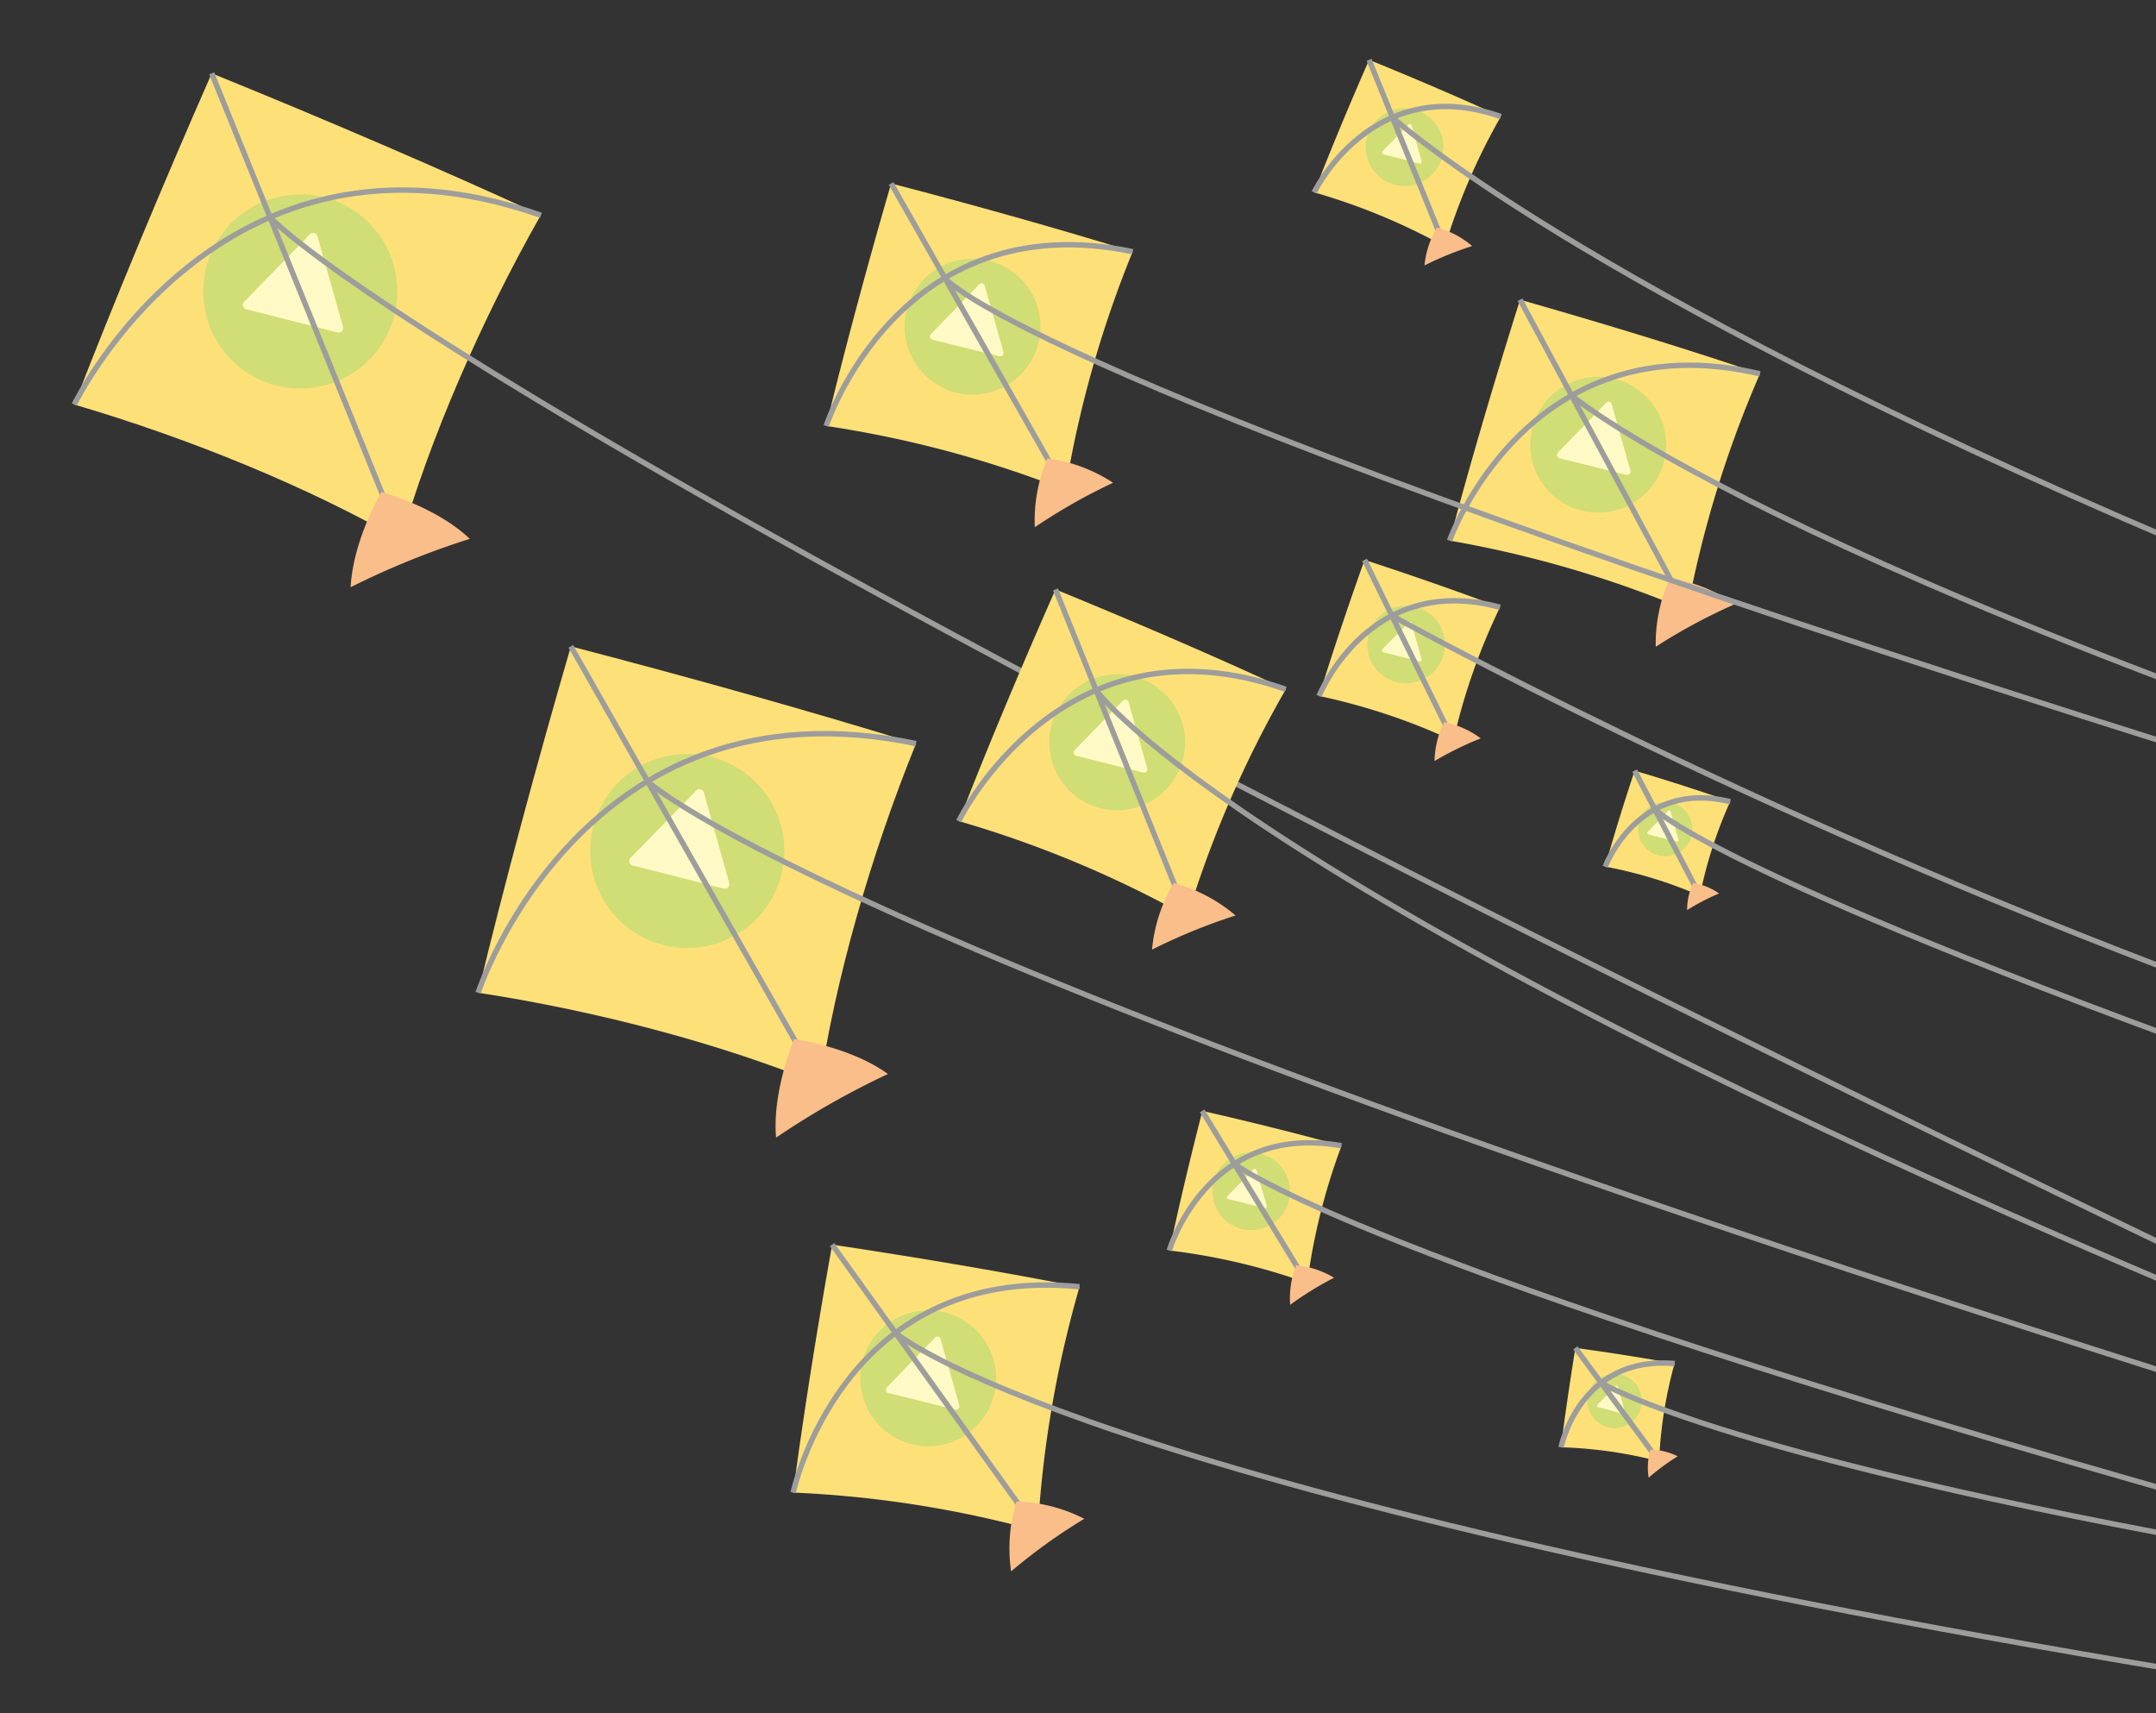 <svg id="Layer_1" data-name="Layer 1" xmlns="http://www.w3.org/2000/svg" viewBox="0 0 398.06 316.29"><rect x="0" y="0" width="398.06" height="316.29" fill="#333333" stroke="none"/><defs><style>.cls-1{fill:#fee079}.cls-2{fill:#d1dd75}.cls-3{fill:#fff9c5}.cls-4{fill:none;stroke:#9d9d9c;stroke-miterlimit:10}.cls-5{fill:#f9be89}</style></defs><path class="cls-1" d="M39.09 13.54C30 34.21 20.75 56.42 13.71 74.68 35.26 81 57.2 90.06 74 99.71c5.37-18.65 14.76-40.47 25.85-60C82.12 31.54 60 22 39.09 13.54z"/><circle class="cls-2" cx="55.44" cy="53.81" r="17.92" transform="rotate(-55.45 55.436 53.806)"/><path class="cls-3" d="M62.14 61.33c.87.22 1.39-.31 1.14-1.17l-4.61-16.37a.86.86 0 00-1.58-.4L45.22 55.56a.87.87 0 00.44 1.58z"/><path class="cls-4" d="M74.03 99.71L39.09 13.54M13.71 74.68s26.85-55.76 86.17-34.94M49.86 40.1s33.27 38.3 368.48 198.69"/><path class="cls-5" d="M70.43 90.81c-3.53 6.35-5.43 12.56-5.69 17.59a150.49 150.49 0 0122-8.93c-3.64-3.47-9.36-6.56-16.31-8.66z"/><path class="cls-1" d="M153.64 229.76c-2.79 15.56-5.42 32.19-7.2 45.77a202.65 202.65 0 0145.16 7.1 202.91 202.91 0 017.71-45.06c-13.44-2.65-30.04-5.48-45.67-7.81z"/><circle class="cls-2" cx="171.39" cy="254.46" r="12.54" transform="rotate(-69.06 171.37 254.46)"/><path class="cls-3" d="M176.25 260.19c.64.16 1-.23.84-.87l-3.39-12a.63.63 0 00-1.16-.3l-8.73 9a.64.64 0 00.33 1.16z"/><path class="cls-4" d="M191.6 282.63l-37.96-52.87M146.44 275.53s9.08-42.35 52.87-38M165.34 246.05s32 28.34 238 62.47"/><path class="cls-5" d="M187.68 277.17a29.23 29.23 0 00-1 12.9 105.64 105.64 0 0113.51-9.7 29.14 29.14 0 00-12.51-3.2z"/><path class="cls-1" d="M105.4 119.32c-6.31 21.68-12.55 44.92-17.13 63.94 22.18 3.38 45.13 9.54 63.09 16.89 2.86-19.19 9.31-42.06 17.75-62.85-18.69-5.79-41.85-12.3-63.71-17.98z"/><circle class="cls-2" cx="126.9" cy="157.09" r="17.92" transform="rotate(-63 126.886 157.093)"/><path class="cls-3" d="M133.45 164c.87.23 1.38-.3 1.14-1.17L130 146.46a.87.87 0 00-1.59-.4l-11.86 12.18a.87.87 0 00.44 1.58z"/><path class="cls-4" d="M151.36 200.15l-45.96-80.83M88.27 183.26s19.29-58.8 80.84-46M119.56 144.23s33.51 32.84 316.29 120.34"/><path class="cls-5" d="M146.61 191.8c-2.61 6.76-3.77 13.2-3.32 18.2a151.27 151.27 0 0120.65-11.74c-4.08-2.97-10.16-5.26-17.33-6.46z"/><path class="cls-1" d="M194.88 108.81c-6.4 14.46-12.9 30-17.85 42.77a202.07 202.07 0 0142.18 17.6 202.66 202.66 0 0118.19-41.94c-12.4-5.77-27.89-12.45-42.52-18.43z"/><circle class="cls-2" cx="206.26" cy="137.03" r="12.54" transform="rotate(-55.33 206.262 137.031)"/><path class="cls-3" d="M210.94 142.59c.64.17 1-.22.84-.86l-3.38-12a.64.64 0 00-1.17-.3l-8.73 8.95a.64.64 0 00.33 1.16z"/><path class="cls-4" d="M219.21 169.18l-24.33-60.37M177 151.58s18.87-39 60.37-24.34M202.38 127.42s27.06 38.5 216.34 117.15"/><path class="cls-5" d="M216.7 163a29.14 29.14 0 00-4 12.3 106.65 106.65 0 0115.42-6.3 29.25 29.25 0 00-11.42-6z"/><path class="cls-1" d="M280.65 55.33c-4.77 15.07-9.51 31.23-13 44.47a202.72 202.72 0 0143.87 12.84A202.64 202.64 0 01324.94 69c-12.94-4.41-29.08-9.35-44.29-13.67z"/><circle class="cls-2" cx="295.08" cy="82.12" r="12.54" transform="rotate(-61.67 295.057 82.124)"/><path class="cls-3" d="M300.15 87.63c.64.16 1-.23.84-.87l-3.39-12a.63.63 0 00-1.16-.3l-8.73 9c-.46.47-.31 1 .33 1.16z"/><path class="cls-4" d="M311.5 112.64l-30.85-57.31M267.63 99.8S282.08 59 324.94 69M290.16 73s41.33 35.48 228 92.56"/><path class="cls-5" d="M308.32 106.72a29 29 0 00-2.62 12.67 106.28 106.28 0 0114.64-7.88 29.24 29.24 0 00-12.02-4.79z"/><path class="cls-1" d="M164.53 33.87c-4.42 15.18-8.78 31.44-12 44.76a202.68 202.68 0 0144.17 11.82 202.38 202.38 0 0112.43-44c-13.13-4.05-29.3-8.62-44.6-12.58z"/><circle class="cls-2" cx="179.58" cy="60.31" r="12.54" transform="rotate(-63 179.567 60.32)"/><path class="cls-3" d="M184.4 65.74c.64.16 1-.22.84-.86l-3.39-12c-.18-.64-.7-.78-1.16-.3l-8.73 9c-.46.48-.32 1 .33 1.16z"/><path class="cls-4" d="M196.7 90.45l-32.17-56.58M152.54 78.63S166 37.47 209.13 46.46M174.45 51.31s13.43 19 230 87.23"/><path class="cls-5" d="M193.38 84.61a29.23 29.23 0 00-2.33 12.72 105.71 105.71 0 0114.46-8.21 29 29 0 00-12.13-4.51z"/><path class="cls-1" d="M252.78 11.05c-3.64 8.27-7.33 17.16-10.15 24.46a115.1 115.1 0 0124.13 10 115.79 115.79 0 0110.34-24c-7.1-3.26-15.95-7.06-24.32-10.46z"/><circle class="cls-2" cx="259.32" cy="27.16" r="7.17"/><path class="cls-3" d="M262 30.17c.34.08.55-.12.45-.47l-1.83-6.49a.34.34 0 00-.62-.16l-4.71 4.83a.35.35 0 00.18.63z"/><path class="cls-4" d="M266.76 45.52l-13.98-34.47M242.63 35.51s10.74-22.3 34.47-14M257.09 21.68s33.74 31 145 78.34"/><path class="cls-5" d="M265.32 42a16.73 16.73 0 00-2.32 7 61.12 61.12 0 018.81-3.58 16.69 16.69 0 00-6.49-3.42z"/><path class="cls-1" d="M251.94 103.36c-3.05 8.51-6.1 17.63-8.4 25.12a115.12 115.12 0 0124.78 8.28 115.05 115.05 0 018.62-24.66c-7.32-2.77-16.41-5.94-25-8.74z"/><circle class="cls-2" cx="259.6" cy="118.97" r="7.17"/><path class="cls-3" d="M262 122.08c.35.09.55-.12.45-.47l-1.82-6.48c-.1-.35-.38-.42-.63-.16l-4.71 4.82a.35.35 0 00.18.63z"/><path class="cls-4" d="M268.32 136.76l-16.38-33.4M243.54 128.48s9.14-23 33.4-16.38M257 113.66s64.38 35.86 150.2 67.88"/><path class="cls-5" d="M266.63 133.31a16.55 16.55 0 00-1.77 7.18 60.2 60.2 0 018.53-4.19 16.64 16.64 0 00-6.76-2.99z"/><path class="cls-1" d="M222 205.07c-2.26 8.75-4.48 18.11-6.08 25.77a115.58 115.58 0 0125.43 6 114.88 114.88 0 016.34-25.34c-7.58-2.1-16.92-4.43-25.69-6.43z"/><circle class="cls-2" cx="231.01" cy="219.92" r="7.17"/><path class="cls-3" d="M233.41 223c.34.09.55-.12.45-.46l-1.86-6.46c-.09-.35-.38-.42-.63-.16l-4.7 4.83a.34.34 0 00.17.62z"/><path class="cls-4" d="M241.31 236.84l-19.35-31.77M215.88 230.84s7-23.74 31.77-19.34M227.92 214.86s22.14 18 183 63.24"/><path class="cls-5" d="M239.31 233.56a16.69 16.69 0 00-1.11 7.31 61 61 0 018.11-5 16.6 16.6 0 00-7-2.31z"/><path class="cls-1" d="M290.86 248.82c-1 6.24-2 12.9-2.65 18.35a80.54 80.54 0 0118.1 2.6 80.74 80.74 0 012.86-18.06c-5.39-.99-12.05-2.04-18.31-2.89z"/><circle class="cls-2" cx="298.09" cy="258.61" r="5.02"/><path class="cls-3" d="M299.69 261c.25.06.39-.09.32-.33l-1.29-4.67c-.07-.24-.27-.29-.45-.11l-3.34 3.43c-.17.18-.12.38.13.44z"/><path class="cls-4" d="M306.31 269.77l-15.45-20.95M288.21 267.17s3.42-17 21-15.46M295.62 255.28s23.38 14.37 131.49 32.79"/><path class="cls-5" d="M304.72 267.61a11.65 11.65 0 00-.33 5.17 41.34 41.34 0 015.36-3.95 11.66 11.66 0 00-5.03-1.22z"/><path class="cls-1" d="M301.81 142.26c-2 6-4 12.44-5.44 17.72a80.87 80.87 0 0117.48 5.36 80.65 80.65 0 015.61-17.4c-5.18-1.81-11.59-3.88-17.65-5.68z"/><circle class="cls-2" cx="307.44" cy="153.05" r="5.02"/><path class="cls-3" d="M309.53 155.37c.28.07.44-.1.36-.37l-1.44-5.14c-.08-.27-.31-.33-.5-.13l-3.73 3.83c-.2.2-.14.42.14.49z"/><path class="cls-4" d="M313.85 165.34l-12.04-23.08M296.37 160s6-16.26 23.09-12M305.52 149.37S317 161.86 430.39 202"/><path class="cls-5" d="M312.61 163a11.61 11.61 0 00-1.12 5 42.33 42.33 0 015.9-3.07 11.62 11.62 0 00-4.78-1.93z"/></svg>